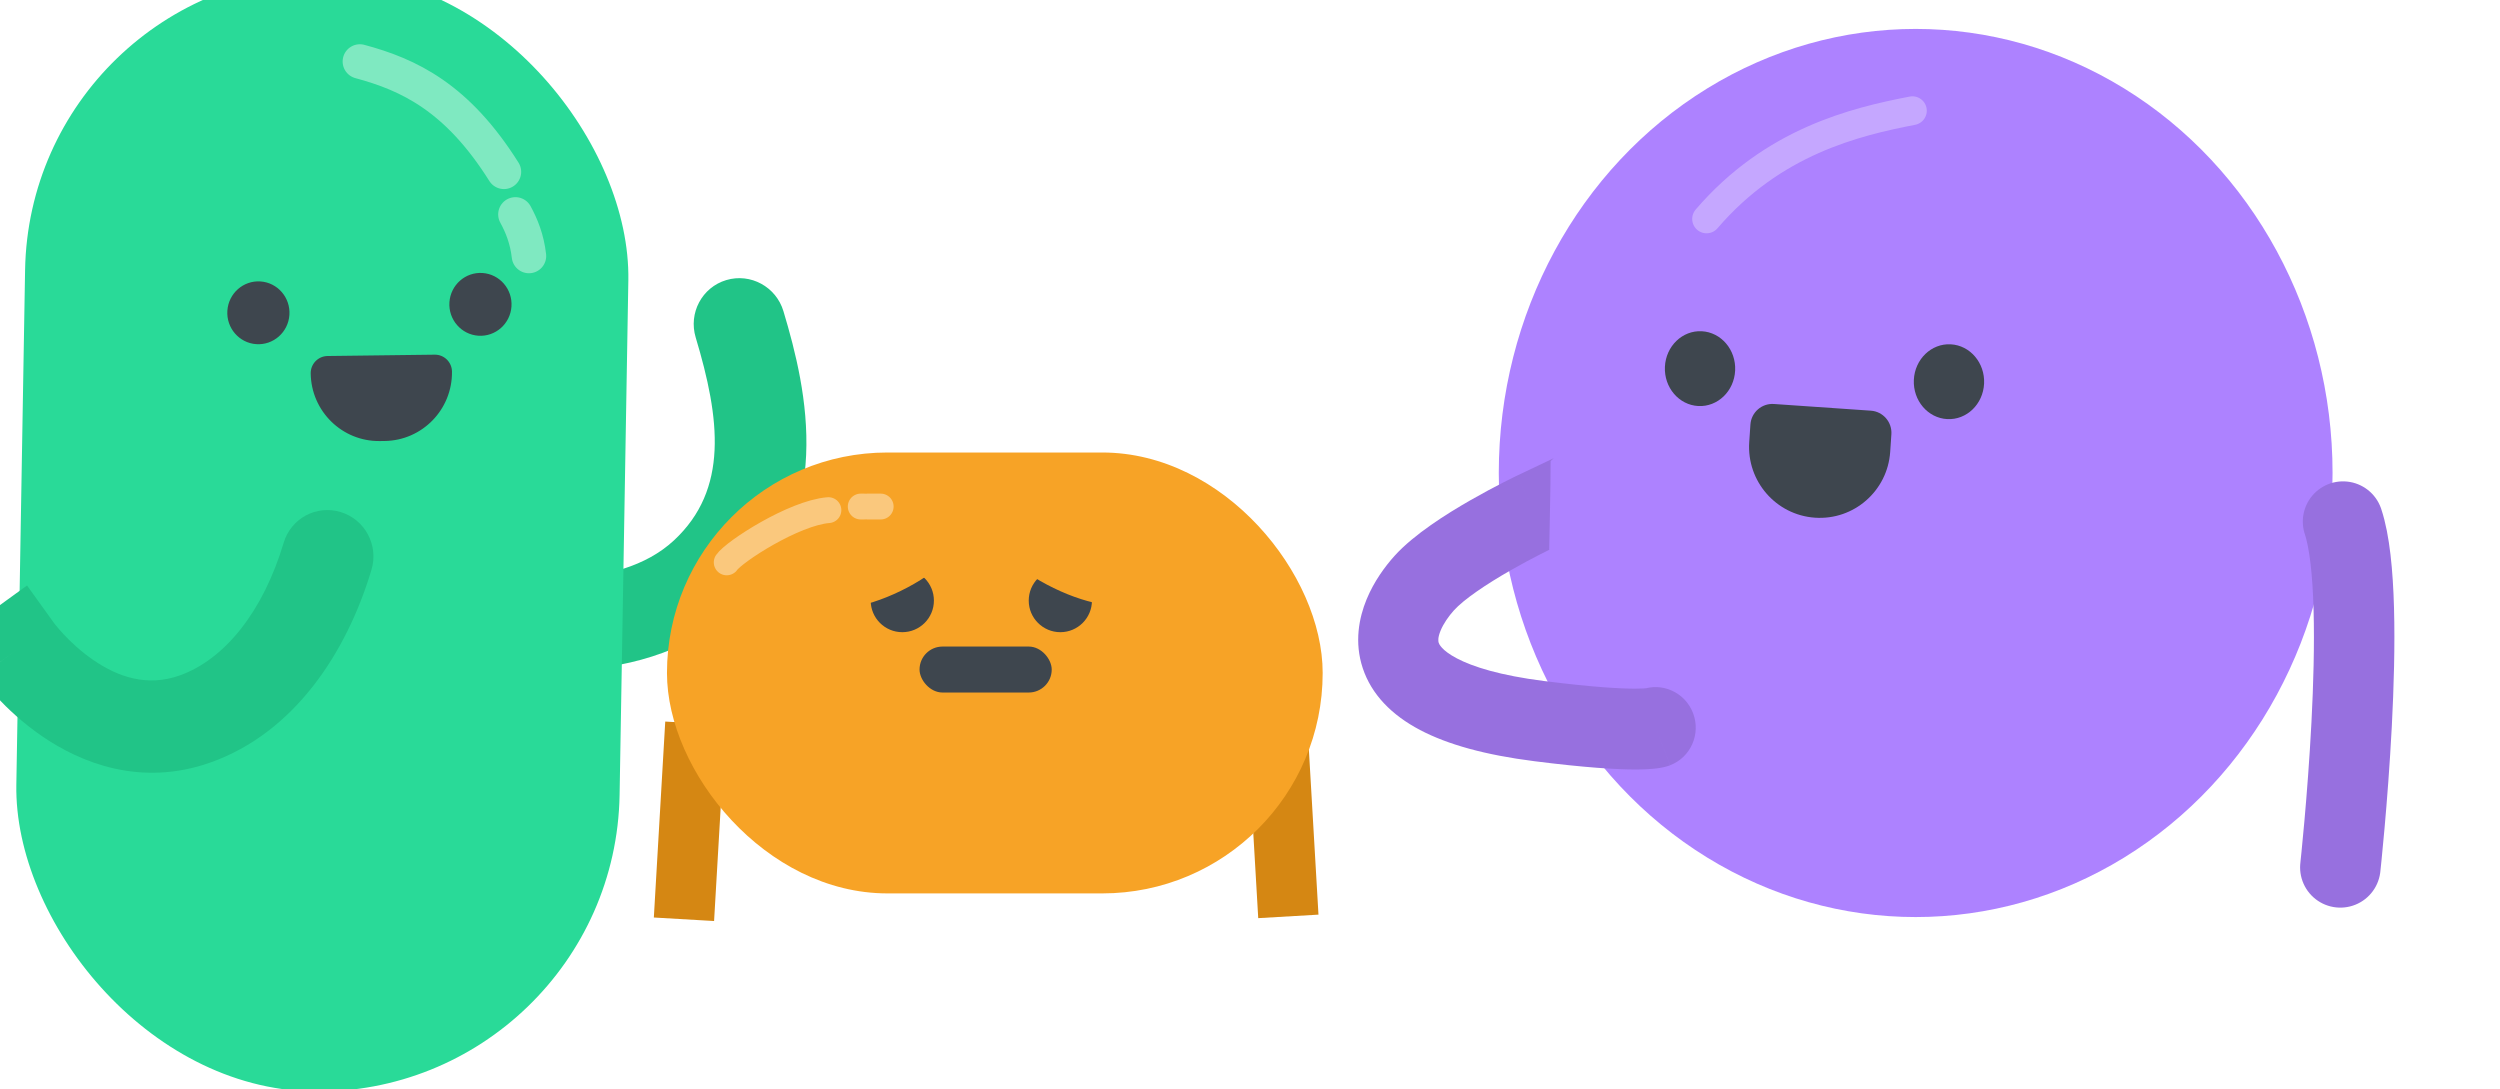 <svg viewBox="0 0 870 379" fill="none" xmlns="http://www.w3.org/2000/svg">
<path d="M272.633 108.285C270.082 99.788 261.177 94.945 252.745 97.467C244.313 99.989 239.546 108.921 242.098 117.418L272.633 108.285ZM245.447 199.819L234.572 188.02L245.447 199.819ZM173.88 199.657L158.278 196.23L151.631 227.585L167.232 231.013L173.88 199.657ZM242.098 117.418C250.61 145.761 253.616 170.267 234.572 188.02L256.323 211.617C290.796 179.48 280.987 136.101 272.633 108.285L242.098 117.418ZM234.572 188.02C224.708 197.216 210.479 200.668 196.839 201.245C190.243 201.524 184.347 201.103 180.11 200.608C178.006 200.362 176.347 200.103 175.26 199.915C174.718 199.821 174.321 199.745 174.085 199.698C173.967 199.675 173.889 199.659 173.854 199.652C173.837 199.648 173.83 199.647 173.834 199.647C173.836 199.648 173.841 199.649 173.849 199.651C173.852 199.651 173.857 199.652 173.862 199.653C173.865 199.654 173.869 199.655 173.87 199.655C173.875 199.656 173.88 199.657 170.556 215.335C167.232 231.013 167.237 231.014 167.243 231.015C167.245 231.016 167.25 231.017 167.254 231.018C167.262 231.02 167.271 231.021 167.28 231.023C167.299 231.028 167.321 231.032 167.346 231.038C167.396 231.048 167.457 231.061 167.53 231.076C167.675 231.107 167.865 231.146 168.099 231.192C168.567 231.284 169.21 231.406 170.011 231.545C171.61 231.822 173.851 232.169 176.599 232.49C182.068 233.128 189.691 233.679 198.349 233.313C215.217 232.6 238.434 228.294 256.323 211.617L234.572 188.02Z" fill="#21C487"/>
<g filter="url(#filter0_i_130_243)">
<rect width="209.933" height="389.041" rx="104.966" transform="matrix(1 0.017 -0.017 1 -4.486 0)" fill="#29DA98"/>
</g>
<ellipse cx="10.838" cy="10.913" rx="10.838" ry="10.913" transform="matrix(0.996 0.068 -0.067 1 79.855 97.204)" fill="#3E464E"/>
<ellipse cx="10.838" cy="10.913" rx="10.838" ry="10.913" transform="matrix(0.996 0.068 -0.067 1 157.133 94.267)" fill="#3E464E"/>
<path d="M108.126 129.93C108.086 126.637 110.711 123.933 113.989 123.892L151.281 123.424C154.56 123.383 157.25 126.019 157.291 129.313C157.453 142.487 146.953 153.301 133.84 153.465L132.164 153.486C119.05 153.651 108.288 143.105 108.126 129.93Z" fill="#3E464E"/>
<path d="M418.757 192.545C420.904 196.463 422.79 201.083 423.468 207.025" stroke="white" stroke-opacity="0.4" stroke-width="12" stroke-linecap="round"/>
<path d="M125.237 21.398C142.354 26.005 159.121 33.934 175.372 59.798" stroke="white" stroke-opacity="0.4" stroke-width="12" stroke-linecap="round"/>
<path d="M129.285 198.24C131.816 189.764 127.027 180.792 118.589 178.2C110.151 175.608 101.258 180.378 98.727 188.854L129.285 198.24ZM67.873 250.208L62.498 235.069L67.873 250.208ZM18.775 216.781L9.404 203.744L-16.414 222.461L-7.043 235.498L18.775 216.781ZM98.727 188.854C91.56 212.849 78.177 229.509 62.498 235.069L73.247 265.346C102.213 255.074 120.577 227.396 129.285 198.24L98.727 188.854ZM62.498 235.069C51.25 239.059 41.146 235.648 32.462 229.677C28.149 226.712 24.613 223.366 22.141 220.72C20.922 219.415 20.005 218.327 19.426 217.609C19.137 217.252 18.935 216.991 18.825 216.845C18.769 216.773 18.737 216.729 18.729 216.718C18.724 216.712 18.726 216.714 18.734 216.725C18.738 216.73 18.743 216.737 18.75 216.747C18.753 216.751 18.757 216.757 18.761 216.762C18.763 216.765 18.767 216.77 18.768 216.771C18.771 216.776 18.775 216.781 5.866 226.14C-7.043 235.498 -7.039 235.503 -7.035 235.509C-7.034 235.511 -7.03 235.516 -7.027 235.52C-7.021 235.528 -7.015 235.537 -7.008 235.546C-6.995 235.564 -6.98 235.585 -6.964 235.608C-6.93 235.653 -6.89 235.708 -6.844 235.771C-6.75 235.898 -6.63 236.059 -6.483 236.252C-6.19 236.638 -5.79 237.153 -5.288 237.775C-4.285 239.015 -2.863 240.696 -1.052 242.634C2.536 246.475 7.822 251.515 14.557 256.146C27.971 265.368 48.871 273.992 73.247 265.346L62.498 235.069Z" fill="#21C487"/>
<path d="M241.988 251.712L238.019 319.905" stroke="#D58713" stroke-width="21"/>
<path d="M444.378 250.709L448.346 318.902" stroke="#D58713" stroke-width="21"/>
<g filter="url(#filter1_i_130_243)">
<rect x="227.106" y="166.471" width="228.185" height="153.434" rx="76.717" fill="#F7A326"/>
</g>
<circle cx="314" cy="209" r="11" fill="#3E464E"/>
<ellipse cx="309.566" cy="197.57" rx="26.303" ry="8.952" transform="rotate(-25.983 309.566 197.57)" fill="#F7A326"/>
<circle cx="369" cy="209" r="11" fill="#3E464E"/>
<ellipse cx="26.303" cy="8.952" rx="26.303" ry="8.952" transform="matrix(-0.899 -0.438 -0.438 0.899 398.133 200.047)" fill="#F7A326"/>
<rect x="320" y="225" width="46" height="16" rx="8" fill="#3E464E"/>
<g filter="url(#filter2_i_130_243)">
<ellipse cx="145.076" cy="154.536" rx="145.076" ry="154.536" transform="matrix(-1 0 0 1 828.729 23.065)" fill="#AD82FF"/>
</g>
<path d="M535.69 250.954L534.009 264.906L534.009 264.906L535.69 250.954ZM581.214 266.306C588.393 263.531 591.958 255.401 589.178 248.148C586.398 240.895 578.325 237.264 571.147 240.039L581.214 266.306ZM539.913 190.959L552.502 184.976L540.537 159.525L527.949 165.508L539.913 190.959ZM485.321 193.421C482.049 197.045 478.153 202.298 475.556 208.624C472.948 214.976 471.243 223.488 474.234 232.512C477.282 241.708 484.344 248.859 494.163 254.029C503.812 259.11 516.899 262.738 534.009 264.906L537.371 237.002C521.985 235.052 512.537 232.034 506.982 229.109C501.597 226.274 500.788 224.058 500.667 223.692C500.489 223.155 500.318 221.911 501.316 219.478C502.326 217.018 504.111 214.458 505.964 212.405L485.321 193.421ZM534.009 264.906C551.728 267.152 562.477 267.776 569.041 267.78C572.333 267.781 574.739 267.628 576.548 267.398C577.462 267.282 578.279 267.139 579.023 266.968C579.397 266.882 579.764 266.786 580.125 266.678C580.306 266.623 580.487 266.566 580.668 266.504C580.758 266.473 580.849 266.441 580.94 266.408C580.986 266.392 581.031 266.375 581.077 266.358C581.1 266.349 581.123 266.341 581.146 266.332C581.157 266.328 581.174 266.321 581.18 266.319C581.197 266.312 581.214 266.306 576.181 253.172C571.147 240.039 571.164 240.032 571.182 240.026C571.187 240.023 571.204 240.017 571.216 240.013C571.238 240.004 571.26 239.996 571.283 239.987C571.327 239.971 571.37 239.955 571.413 239.939C571.498 239.908 571.581 239.879 571.659 239.853C571.817 239.799 571.962 239.753 572.092 239.714C572.353 239.636 572.564 239.583 572.715 239.548C573.012 239.48 573.114 239.474 572.952 239.495C572.608 239.538 571.419 239.657 568.94 239.656C563.963 239.654 554.466 239.169 537.371 237.002L534.009 264.906ZM533.931 178.233C527.949 165.508 527.947 165.509 527.946 165.509C527.945 165.51 527.944 165.51 527.943 165.511C527.94 165.512 527.938 165.513 527.934 165.515C527.928 165.518 527.92 165.522 527.91 165.527C527.89 165.536 527.863 165.549 527.83 165.565C527.764 165.596 527.671 165.641 527.554 165.697C527.319 165.811 526.985 165.973 526.562 166.181C525.716 166.597 524.513 167.195 523.046 167.946C520.118 169.444 516.092 171.57 511.709 174.081C503.495 178.788 492.103 185.908 485.321 193.421L505.964 212.405C509.432 208.564 517.185 203.344 525.552 198.55C529.46 196.311 533.084 194.396 535.734 193.04C537.055 192.364 538.123 191.833 538.851 191.475C539.214 191.296 539.492 191.162 539.673 191.074C539.764 191.031 539.83 190.999 539.87 190.979C539.891 190.97 539.904 190.963 539.912 190.96C539.915 190.958 539.917 190.957 539.918 190.957C539.918 190.957 539.917 190.957 539.917 190.957C539.916 190.957 539.916 190.958 539.915 190.958C539.914 190.958 539.913 190.959 533.931 178.233Z" fill="#9770DF"/>
<path d="M815.375 181.513C824.61 209.161 814.435 301.854 814.435 301.854" stroke="#9770DF" stroke-width="28" stroke-linecap="round"/>
<path d="M552.976 185.467C548.524 188.469 539.62 194.273 539.62 193.472C539.62 193.305 539.124 191.04 539.124 191.04C539.124 191.04 539.62 168.894 539.62 160.452L540.689 159.451L553.51 183.966L552.976 185.467Z" fill="#AD82FF"/>
<path d="M179.366 74.61C181.513 78.529 183.399 83.149 184.077 89.091" stroke="white" stroke-opacity="0.4" stroke-width="12" stroke-linecap="round"/>
<path d="M252.901 195.701C255.381 192.043 276.216 178.505 288.285 177.527" stroke="white" stroke-opacity="0.4" stroke-width="9" stroke-linecap="round"/>
<path d="M299.537 176.276C303.499 176.276 296.049 176.276 306.475 176.276" stroke="white" stroke-opacity="0.4" stroke-width="9" stroke-linecap="round"/>
<ellipse cx="12.333" cy="12.934" rx="12.333" ry="12.934" transform="matrix(-0.991 -0.052 -0.047 1.006 691.071 120.464)" fill="#3E464E"/>
<path d="M609.146 147.741C609.432 143.499 613.094 140.297 617.323 140.588L651.06 142.916C655.29 143.208 658.486 146.884 658.2 151.126L657.786 157.252C656.869 170.837 645.144 181.092 631.598 180.157C618.052 179.222 607.815 167.452 608.732 153.867L609.146 147.741Z" fill="#3E464E"/>
<ellipse cx="12.333" cy="12.934" rx="12.333" ry="12.934" transform="matrix(-0.991 -0.052 -0.047 1.006 604.44 115.915)" fill="#3E464E"/>
<path d="M665.518 38.519C645.57 42.383 616.996 49.222 593.887 76.187" stroke="white" stroke-opacity="0.3" stroke-width="10" stroke-linecap="round"/>
<defs>
<filter id="filter0_i_130_243" x="-9.258" y="1.78" width="212.931" height="389.018" filterUnits="userSpaceOnUse" color-interpolation-filters="sRGB">
<feFlood flood-opacity="0" result="BackgroundImageFix"/>
<feBlend mode="normal" in="SourceGraphic" in2="BackgroundImageFix" result="shape"/>
<feColorMatrix in="SourceAlpha" type="matrix" values="0 0 0 0 0 0 0 0 0 0 0 0 0 0 0 0 0 0 127 0" result="hardAlpha"/>
<feOffset dx="15" dy="-11"/>
<feComposite in2="hardAlpha" operator="arithmetic" k2="-1" k3="1"/>
<feColorMatrix type="matrix" values="0 0 0 0 0.129 0 0 0 0 0.769 0 0 0 0 0.529 0 0 0 0.5 0"/>
<feBlend mode="normal" in2="shape" result="effect1_innerShadow_130_243"/>
</filter>
<filter id="filter1_i_130_243" x="227.106" y="166.471" width="228.185" height="153.434" filterUnits="userSpaceOnUse" color-interpolation-filters="sRGB">
<feFlood flood-opacity="0" result="BackgroundImageFix"/>
<feBlend mode="normal" in="SourceGraphic" in2="BackgroundImageFix" result="shape"/>
<feColorMatrix in="SourceAlpha" type="matrix" values="0 0 0 0 0 0 0 0 0 0 0 0 0 0 0 0 0 0 127 0" result="hardAlpha"/>
<feOffset dx="5" dy="-9"/>
<feComposite in2="hardAlpha" operator="arithmetic" k2="-1" k3="1"/>
<feColorMatrix type="matrix" values="0 0 0 0 0.833 0 0 0 0 0.531 0 0 0 0 0.076 0 0 0 0.5 0"/>
<feBlend mode="normal" in2="shape" result="effect1_innerShadow_130_243"/>
</filter>
<filter id="filter2_i_130_243" x="538.576" y="23.065" width="290.152" height="309.072" filterUnits="userSpaceOnUse" color-interpolation-filters="sRGB">
<feFlood flood-opacity="0" result="BackgroundImageFix"/>
<feBlend mode="normal" in="SourceGraphic" in2="BackgroundImageFix" result="shape"/>
<feColorMatrix in="SourceAlpha" type="matrix" values="0 0 0 0 0 0 0 0 0 0 0 0 0 0 0 0 0 0 127 0" result="hardAlpha"/>
<feOffset dx="-17" dy="-13"/>
<feComposite in2="hardAlpha" operator="arithmetic" k2="-1" k3="1"/>
<feColorMatrix type="matrix" values="0 0 0 0 0.59 0 0 0 0 0.441 0 0 0 0 0.875 0 0 0 0.5 0"/>
<feBlend mode="normal" in2="shape" result="effect1_innerShadow_130_243"/>
</filter>
</defs>
</svg>
